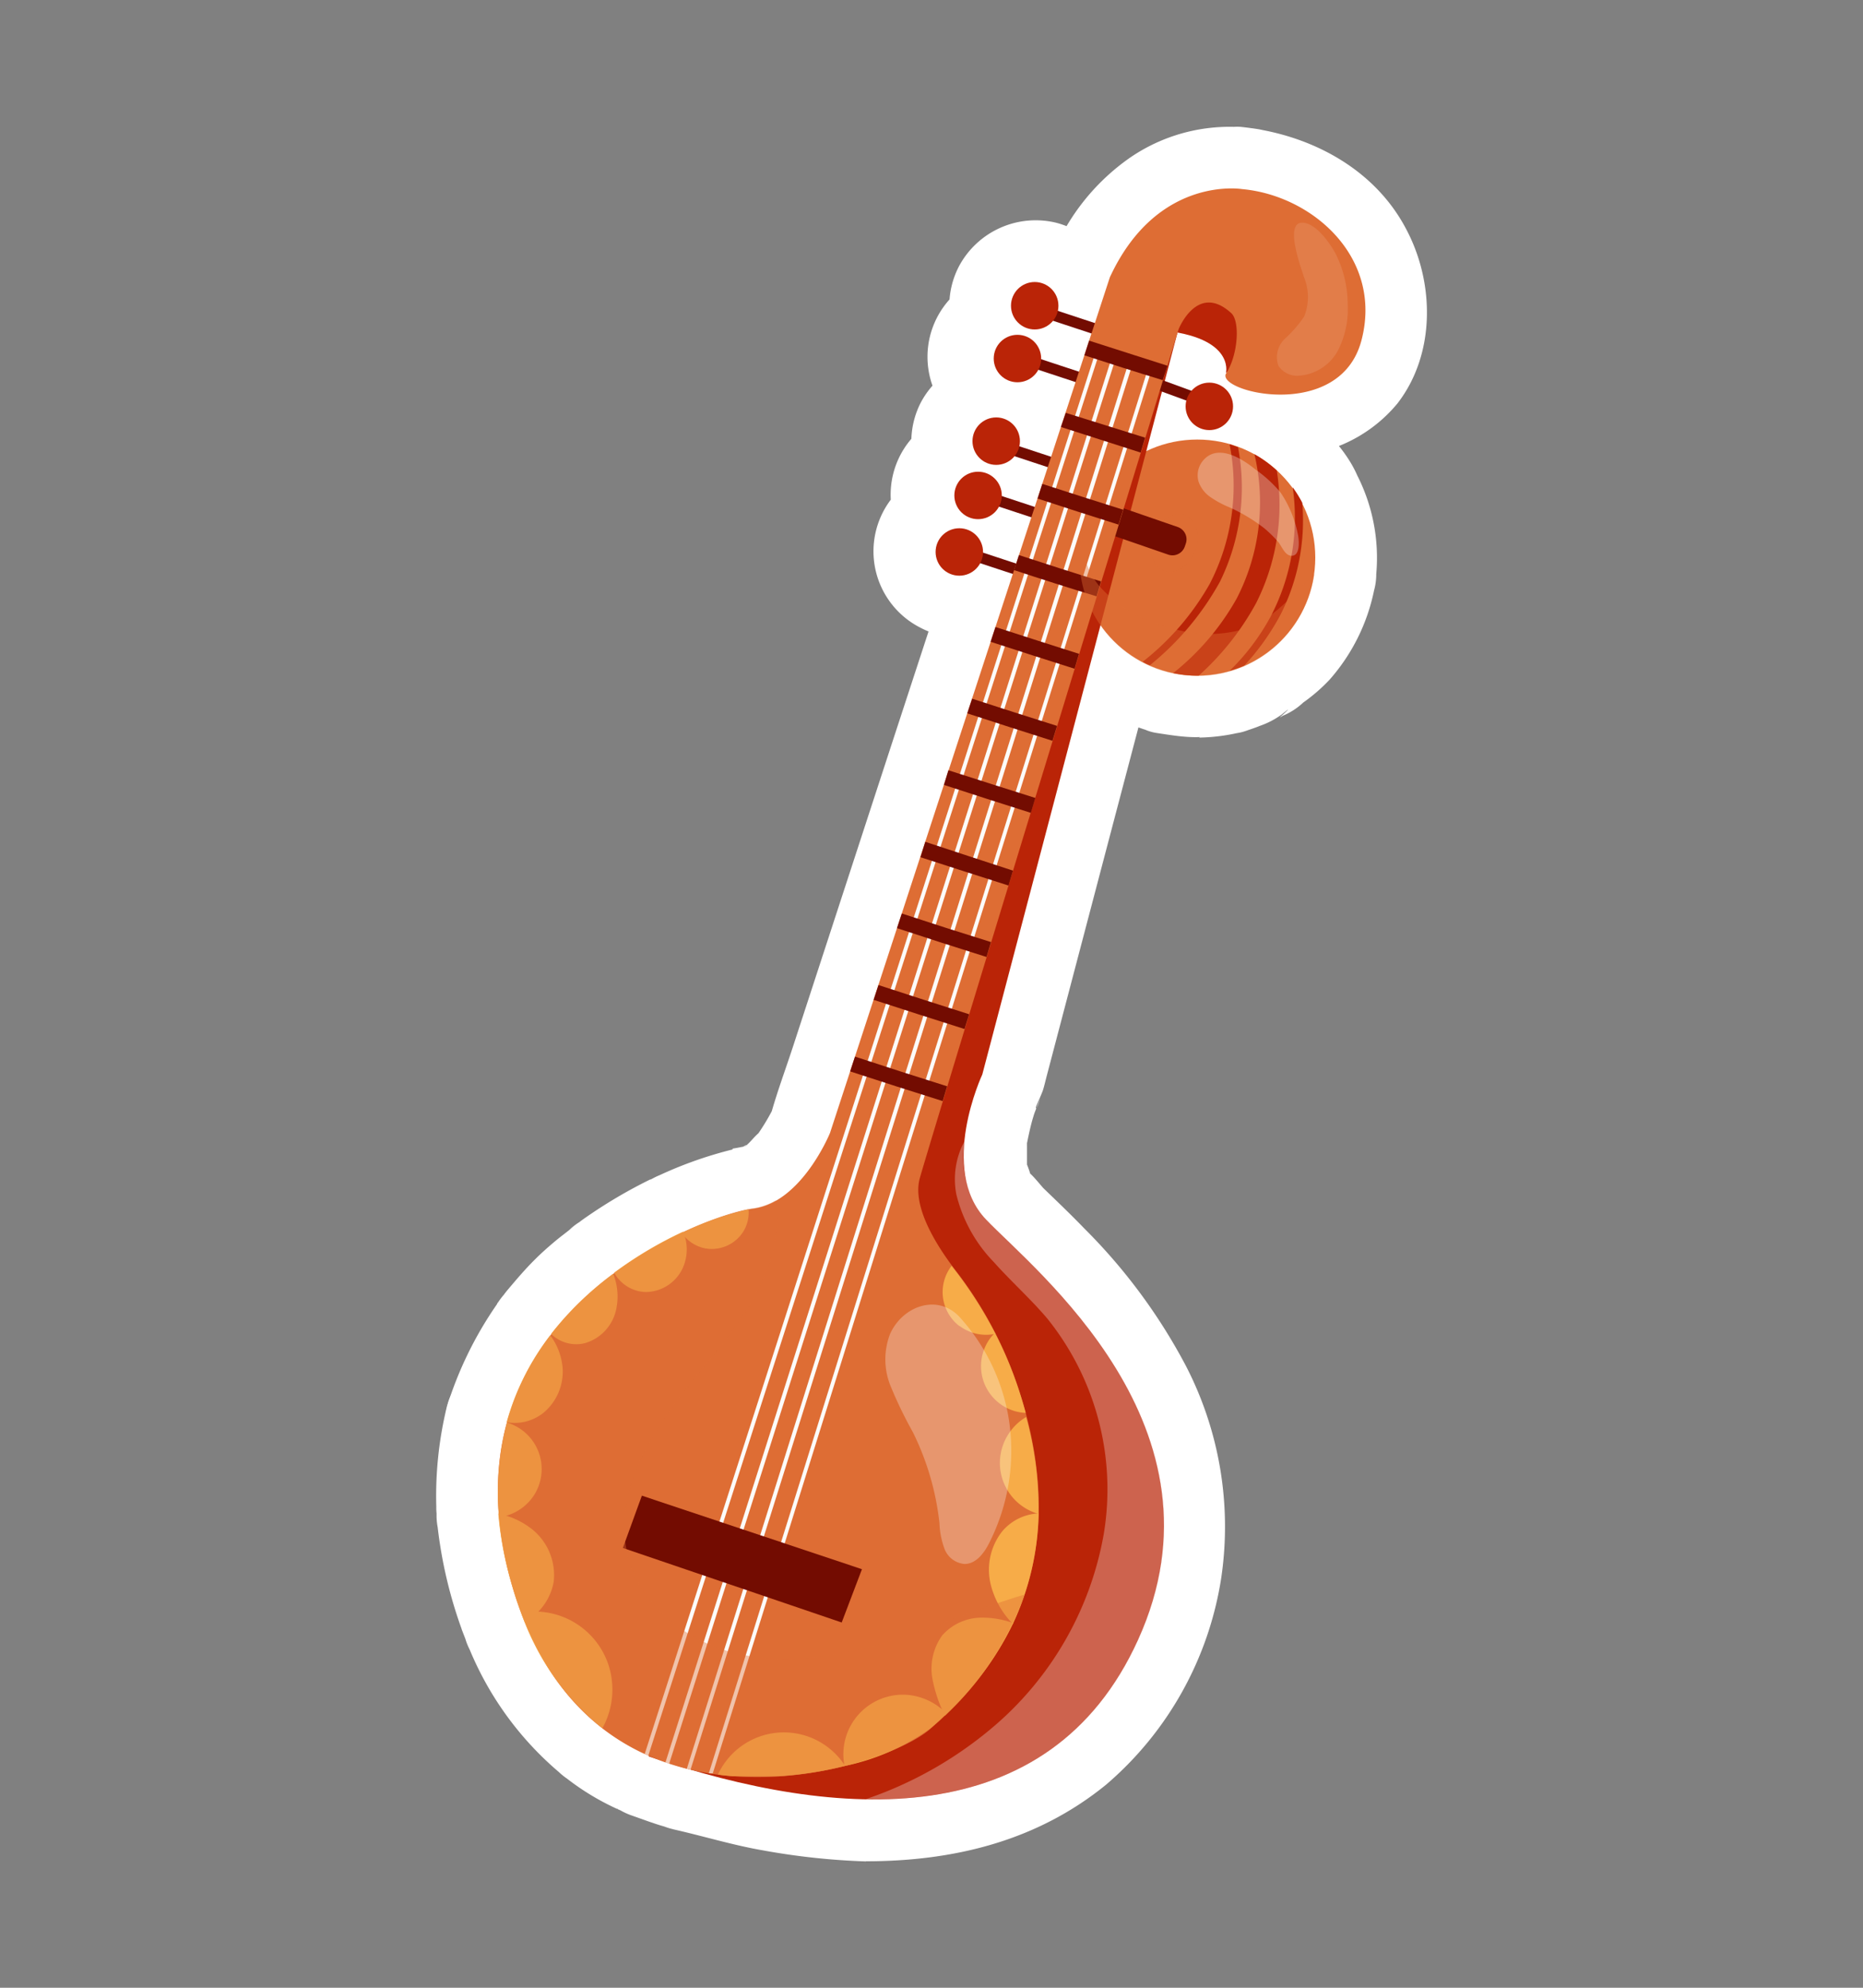 <svg xmlns="http://www.w3.org/2000/svg" viewBox="0 0 150 160"><rect x="0" y="0" width="150" height="160" fill="#808080" stroke="none"/><defs><style>.cls-1{isolation:isolate;}.cls-2{fill:#fff;}.cls-3,.cls-5{fill:#de6d34;}.cls-4{fill:#ba2407;}.cls-5{opacity:0.47;}.cls-5,.cls-9{mix-blend-mode:multiply;}.cls-6{fill:#730c01;}.cls-7{fill:#f7ac48;}.cls-8{fill:#fcfcfa;}.cls-9{opacity:0.4;}.cls-10{opacity:0.29;}.cls-10,.cls-11{mix-blend-mode:overlay;}.cls-11{opacity:0.11;}</style></defs><g class="cls-1"><g id="वीणा"><path class="cls-2" d="M100,15.22s-6.82-1.13-10.63,7.1L88.16,26l-3-1a1.84,1.84,0,0,0,0-.41,1.93,1.93,0,1,0-.44,1.21l3.11,1-.19.58h0l0,.14-.78,2.37-3.05-1v-.06a1.91,1.91,0,1,0-1.9,1.91,1.92,1.92,0,0,0,1.67-1l3,1-2,6-2.56-.84a1.93,1.93,0,0,0,.05-.42,1.93,1.93,0,1,0-.44,1.21l2.68.89-1,3.2-2.67-.88a.11.11,0,0,0,0,0,1.93,1.93,0,1,0-.24.9l2.63.86-1,3.07h0l-.22.66-2.68-.88s0,0,0-.06a1.95,1.95,0,1,0-.24.9l2.64.87L76.12,62.79l-.13.39h0L74.5,67.76h0L74.11,69h0l-1.5,4.58h0l-.2.62L70.63,79.6l-.29.88h0l-1.71,5.21-.18.55h0l-1.62,5s-1.61,4-4.46,5.51c-.21.11-.43.21-.65.3l-.22.08a5,5,0,0,1-.87.21l-.35.06h0l-.27.06-.22,0-.3.08-.26.07-.34.1-.3.09-.37.12-.33.11-.41.15-.34.13-.45.17-.36.15-.48.2-.38.17-.43.19h0l0,0-.05,0h0c-.35.17-.71.34-1.07.53l-.32.17-.41.21-.63.36-.23.14c-.39.23-.77.46-1.16.71l-.13.09-.21.14-.67.46-.42.3-.18.13h0l-.1.08h0l-.09.07a26.73,26.73,0,0,0-2.4,2l-.28.27q-.43.43-.87.9c-.1.1-.2.21-.29.32a2.73,2.73,0,0,0-.23.25c-.26.29-.5.6-.75.91l-.06.08h0a.18.18,0,0,0,0,.07l0,0h0l0,0c-.33.43-.65.89-1,1.36-.09.13-.17.27-.25.4-.24.39-.46.78-.68,1.19-.07.12-.14.25-.2.38-.27.53-.51,1.07-.73,1.63,0,.09-.07.19-.11.28l-.18.52c-.1.29-.2.59-.29.9v0l-.09.25h0c0,.11,0,.21-.07.32-.09.34-.17.7-.24,1l-.12.62c-.07.4-.12.81-.16,1.23,0,.17,0,.34-.06.51-.05.6-.08,1.21-.08,1.84,0,0,0,0,0,.06,0,.57,0,1.15.07,1.74h0a.77.77,0,0,1,0,.15v0s0,0,0,0h0c0,.47.09.94.16,1.42l.09.54c.06.42.14.83.23,1.26,0,.18.07.36.12.54.13.59.28,1.19.46,1.8h0c.18.62.38,1.21.59,1.78,0,.13.09.25.13.37h0c0,.09.07.16.1.25s.12.34.19.5h0c.11.27.22.56.34.82l.3.63c.16.31.31.62.47.92s.25.45.38.67l.45.75q.21.33.42.63l.48.67.45.57c.17.21.35.41.52.61s.3.35.46.51.44.43.66.64l.34.34c.13.12.28.22.41.34l.56.46h0l.19.16a16.87,16.87,0,0,0,2.46,1.55c.25.13.51.24.77.36h0l.29.13h0l0,0v0l.61.2c.25.1.49.2.74.28h0l.08,0,.15.05.07,0h0c.39.13.78.25,1.18.36l.24.06h0l.3.07h0a54.58,54.58,0,0,0,14.06,2.38h.17c.46,0,.92,0,1.37,0l.43,0c.4,0,.79,0,1.18-.06l.44,0c.42,0,.85-.08,1.26-.13l.28,0c.52-.07,1-.16,1.54-.26l.2,0,1.26-.3.43-.12c.34-.1.68-.2,1-.32a3.26,3.26,0,0,0,.44-.15c.36-.12.71-.26,1.06-.41l.33-.14c.46-.2.9-.41,1.34-.64l.16-.09c.38-.21.75-.42,1.11-.65l.39-.26c.29-.19.58-.39.86-.6l.4-.31c.28-.22.56-.46.84-.7l.32-.29c.38-.35.75-.71,1.1-1.1l.1-.1q.48-.53.93-1.11l.31-.41q.35-.45.66-.93l.33-.49c.21-.34.41-.68.61-1l.27-.48c.28-.51.55-1,.8-1.61,7.77-17.09-8.37-29.81-12.24-33.86a7,7,0,0,1-.6-.75c-.06-.09-.1-.18-.16-.27a4.68,4.68,0,0,1-.3-.54c0-.11-.1-.22-.14-.33a5.55,5.55,0,0,1-.2-.52c0-.12-.07-.24-.1-.36a5,5,0,0,1-.12-.53c0-.13,0-.25-.07-.37a5.32,5.32,0,0,1-.06-.56c0-.11,0-.23,0-.35a6.94,6.94,0,0,1,0-.79c0-.16,0-.32,0-.48a18.28,18.28,0,0,1,1.47-5.82l9.52-36.15.08.12.21.26q.15.21.33.42l.24.26c.12.12.24.25.37.37l.26.24a4.87,4.87,0,0,0,.42.35l.27.21c.16.12.33.23.5.34l.25.16a4.13,4.13,0,0,0,.42.22h0l.39.2.19.08h0a9.94,9.94,0,0,0,1.94.62h0l.2,0c.23,0,.45.08.68.1l.34,0c.21,0,.42,0,.64,0h.21a9.61,9.61,0,0,0,2.2-.28L99,54h0l.13-.05a7.77,7.77,0,0,0,.92-.33l.13,0v0A9.4,9.4,0,0,0,102.73,52a8.08,8.08,0,0,0,.66-.65,9.43,9.43,0,0,0,1.13-1.51,8.84,8.84,0,0,0,.46-.86,8.43,8.43,0,0,0,.46-1.2,1.71,1.71,0,0,0,.09-.3,8.76,8.76,0,0,0,.27-1.21h0a9.53,9.53,0,0,0-1-5.69v0l-.07-.11a9.28,9.28,0,0,0-.7-1.13h0a9.27,9.27,0,0,0-1.26-1.4h0a.1.1,0,0,0,0,0,8.69,8.69,0,0,0-.75-.61l-.25-.17a7.31,7.31,0,0,0-.66-.41l-.12-.08h0l-.51-.27c-.26-.12-.52-.23-.78-.32h0l-.31-.1L99,35.75h0a9.53,9.53,0,0,0-6.72.56l1.27-4.8,2,.72a1.4,1.4,0,0,0-.06.41,1.9,1.9,0,1,0,2-1.84,1.88,1.88,0,0,0-1.48.65l-2.17-.79,1-3.86c4.51.83,3.91,3.23,3.91,3.23-.86,1.35,9.15,4,10.89-2.65S105.68,15.73,100,15.22ZM40.83,114.47h0Z"/><path class="cls-2" d="M101.32,10.4A14.16,14.16,0,0,0,91,12.68,17.68,17.68,0,0,0,84.54,21c-.44,1.22-.8,2.46-1.21,3.69l6.15-3.49-3-1L90.16,25A6.85,6.85,0,0,0,85,17.92a7,7,0,0,0-7.78,3.5,6.89,6.89,0,0,0,11.11,7.93l-4.87,1.29,3.11,1-3.49-6.15c-.33,1-.67,2.06-1,3.09l6.15-3.49-3-1,3.67,4.82c.31-3.09-2.39-6.05-5.23-6.75A6.89,6.89,0,0,0,78.73,35c3.36,1.8,7.17.35,9.17-2.68l-5.64,2.3,3,1-3.49-6.15-2,6L86,32l-2.56-.84,3.67,4.82a6.87,6.87,0,0,0-5.19-7.11,7,7,0,0,0-7.77,3.51,6.89,6.89,0,0,0,11.1,7.93l-4.86,1.28,2.68.89-3.49-6.15-1.05,3.2L84.64,36,82,35.11l3.67,4.82c.32-3.08-2.38-6-5.22-6.75A6.89,6.89,0,0,0,75.56,46c3.36,1.8,7.17.35,9.17-2.68l-5.65,2.3,2.63.86-3.49-6.15C77.81,41.56,77.41,42.8,77,44l6.15-3.49-2.68-.88,3.67,4.82c.32-3.09-2.38-6.05-5.22-6.75a6.89,6.89,0,0,0-4.86,12.8c3.36,1.8,7.17.35,9.17-2.68l-5.65,2.3,2.64.87-3.49-6.16q-3.26,9.93-6.5,19.86L63.84,84.27c-.59,1.8-1.26,3.6-1.77,5.42-.23.82.81-1.71.25-.6a17.63,17.63,0,0,1-1,1.75l-.32.48c-.46.72.58-.55.13-.16s-.67.72-1,1-.32.06,0,0c.34-.25.33-.26,0,0l-.29.16c-.9.59.36-.18.33-.12s-1.06.24-1.22.26l6.33,4.83h0A5.07,5.07,0,0,0,59,92.52a32.54,32.54,0,0,0-6.45,2.34l7.35,3h0a5.1,5.1,0,0,0-7.35-3l-.12.06A4.7,4.7,0,0,0,50,98.58a5.14,5.14,0,0,0,1.37,4.2h0l1-7.85a39.75,39.75,0,0,0-5.44,3.23c-2,1.41-3.51,4.54-1.79,6.84h0L47,98.17l-.1.07,7.34,3h0a5.08,5.08,0,0,0-3.49-3.49A5.26,5.26,0,0,0,45.83,99l.58-.44-1,.78c-.3.23-.59.46-.87.7-.51.43-1,.87-1.46,1.33-.79.78-1.5,1.62-2.21,2.46-2.24,2.68-1.71,5.81,1,7.86h0l-1-7.86c-.28.36-.58.74-.85,1.11h8.64a5,5,0,0,0-4.32-2.48A5.19,5.19,0,0,0,40,105a30.06,30.06,0,0,0-4,8.18,5,5,0,0,0,4.82,6.33h0L36,113.14a30.38,30.38,0,0,0-.85,8.7L41.48,117h0c-2.86-.64-6.68,1.41-6.33,4.82l0,.25a5.07,5.07,0,0,0,6.33,4.82h0l-6.33-4.82a36.3,36.3,0,0,0,2,9L42,124.81h0a5.29,5.29,0,0,0-3.93,2,4.69,4.69,0,0,0-.89,4.36l.29.75a5.14,5.14,0,0,0,2.89,3.24,4.8,4.8,0,0,0,4.45-.26h0l-7.34-3A26,26,0,0,0,45,142.64a5.15,5.15,0,0,0,4.2,1.38,4.77,4.77,0,0,0,3.65-2.39h0l-7.86,1a20.29,20.29,0,0,0,4.43,2.85l-2.3-5.65h0c-.61,1.91.37,4.78,2.3,5.65l.28.13c3,1.35,6.27.33,7.35-3h0l-7.34,3,0,0L47.42,140v0c-1,2.62,1.11,5.36,3.49,6.15l1.35.48-3.49-6.15h0c-.86,2.68,1,5.3,3.49,6.15l.3.1c2.64.9,5.35-1.05,6.15-3.49h0l-6.15,3.49a14.4,14.4,0,0,0,1.42.42L50.48,141h0A5,5,0,0,0,54,147.19l.31.08a5.12,5.12,0,0,0,6.15-3.5h0l-6.15,3.5c2.38.54,4.69,1.25,7.11,1.67a56.32,56.32,0,0,0,8.3.89L68.36,140h0a5.07,5.07,0,0,0-3.58,5.49,5,5,0,0,0,4.91,4.33c7.09,0,13.78-1.62,19.36-6.16A27.37,27.37,0,0,0,98.33,127a28.17,28.17,0,0,0-2.87-17.1,45.67,45.67,0,0,0-8.14-11c-1.07-1.11-2.18-2.17-3.29-3.24-.2-.2-1.08-1.33-1.32-1.34.15,0,.61,1,.24.24-.5-1-.08.08,0,.06s-.23-.81-.26-.88c-.09-.5-.08-.36,0,.41,0-.21,0-.42,0-.63,0-.42,0-.84,0-1.27,0-1.39-.16.54,0-.24s.3-1.45.52-2.16c.15-.53.46-1.08.56-1.61-.19,1-.5,1.18-.31.73.12-.29.41-.91.51-1.21s.22-.83.33-1.24l4.84-18.4,4.35-16.51-9.14,1.2a15.45,15.45,0,0,0,5.14,4.74l-1-7.85h0c-2.37,2-1.71,6.48,1,7.86.18.1.38.19.57.28a5.3,5.3,0,0,0,6.06-.78h0L91.2,58.37a12.16,12.16,0,0,0,1.94.62l-2.21-8.36h0C88.27,53,89.47,58.44,93.13,59c2.43.37,5,.85,6.93-1.1l-3.53,1.47a15.21,15.21,0,0,0,3.79-.54l-4.87-8.36h0a5.1,5.1,0,0,0-.78,6.06c1.14,1.77,3.52,3.06,5.65,2.3.37-.13.75-.25,1.11-.4a6.77,6.77,0,0,0,1.77-.92c.6-.49.67-.52.2-.09s-.41.37-.11.19a5.36,5.36,0,0,0,1.64-1.06,13.93,13.93,0,0,0,2.13-1.85,15.55,15.55,0,0,0,3.57-7.16,5,5,0,0,0-8.35-4.87h0l8.53,3.54A14.66,14.66,0,0,0,109.14,38l.69,2.52c-.1-2.39-1.82-4.61-3.49-6.2l1.46,3.54c-.28-2.85-2.06-4.22-4.31-5.63a5,5,0,0,0-5.55.39,5.12,5.12,0,0,0-1.79,5.26h0l7.34-5.65A20.27,20.27,0,0,0,101,31.16l3.5,3.49h0c-.24-1.71-2-3-3.5-3.49l-.68-.22a5,5,0,0,0-4.86,1.29,5.24,5.24,0,0,0-1.29,4.86h0l6.16-6.15A15.44,15.44,0,0,0,89.77,32l7.35,5.65,1.26-4.8-6.15,3.49,2,.72-3.49-6.15a7.81,7.81,0,0,0,.67,5.23,6.89,6.89,0,1,0,1-8.22l4.86-1.28-2.16-.79L98.6,32l1-3.86-6.15,3.49c.15,0,1.49.25,1.5.39s-1-.54-.35-.14a2.62,2.62,0,0,0,.43.27c-.69-.23-.87-.73-.51-.36s-.47-.63-.45-.6c.33.57-.34-.89-.31-.79a1.36,1.36,0,0,1,.1.36s-.13-1.63-.15-.92a7.31,7.31,0,0,1,.4-1.7c.59-1.43-.15.21-.28.66a5,5,0,0,0-.19,1.39,6.1,6.1,0,0,0,.7,2.67c1.47,2.87,5.37,3.69,8.28,3.83a11.71,11.71,0,0,0,9.9-4.22c3.09-4,3-9.78.65-14.12-2.61-4.9-7.85-7.57-13.2-8.13-2.61-.27-5.11,2.5-5,5,.13,2.94,2.2,4.71,5,5,.89.09-1-.25.11.05.37.1.74.18,1.11.3a4.28,4.28,0,0,0,.46.17c.57.11-.49-.13-.43-.19a5.52,5.52,0,0,1,1.17.61c.19.11.37.24.55.35s.56.19,0,0-.2-.18,0,0l.48.44c.23.23.44.47.67.71.54.56-.26-.21-.18-.24s.32.5.35.54c.12.2.74,1.2.33.56s.11.38.18.65a2.4,2.4,0,0,0,.11.48c.19.45-.1-.39-.06-.49a5.91,5.91,0,0,0,0,1.39c0,.78-.15-.19,0-.24a3.91,3.91,0,0,0-.12.56,3.74,3.74,0,0,0-.12.45c-.1.56-.38,0,.22-.45a2.25,2.25,0,0,0-.35.65c-.29.63.24-.4.36-.44-.11,0-.22.25-.31.33-.78.63.37-.2.22-.15a2.91,2.91,0,0,0-.67.38c.23-.27,1.21-.41.38-.17l-.86.22c-.13,0-.3,0-.43.08s1.23-.08.78-.11c-.24,0-.51,0-.76,0s-.42,0-.64,0l-.41,0c-.66,0,.7.1.73.11-.41-.12-.85-.15-1.26-.27a4.11,4.11,0,0,0-.46-.15c-.52-.1,1.27.65.56.22s.75.63.62.5l-.09-.09a4.36,4.36,0,0,1,1.33,3.23c0,.06-1.2,3.7-.38,1.76.9-2.14.19-.37.25-.6a8.75,8.75,0,0,0,.2-1.44c.26-4.33-3.81-7.18-7.6-7.94A5.09,5.09,0,0,0,90,25.48l-1,3.86a5.13,5.13,0,0,0,3.49,6.15l2.17.79A5,5,0,0,0,99.48,35a3.3,3.3,0,0,1-3.62.42A3.07,3.07,0,0,1,94.47,32a2.92,2.92,0,0,1,2.84-2.37,3.17,3.17,0,0,1,3,3.95c.42-2.85-.69-5.13-3.49-6.15l-2-.72c-2.52-.92-5.51,1-6.15,3.49L87.47,35a5.06,5.06,0,0,0,1.79,5.26,5.18,5.18,0,0,0,5.56.39c-1,.45.15,0,.4-.09a7.68,7.68,0,0,1,.83-.19c-.56.07-.65.08-.27,0s.87,0,1.29,0,.29,0-.25,0c.29,0,.57.12.86.2a5,5,0,0,0,4.86-1.28,5.27,5.27,0,0,0,1.29-4.87h0l-6.15,6.15.67.23-3.49-3.5h0c.25,1.78,2,2.91,3.5,3.49-1-.37-.11,0,.09.09A5,5,0,0,0,104,40.5a5.13,5.13,0,0,0,1.79-5.26h0l-7.35,5.65c.3.18.6.39.91.57.52.3-1-.77-.08-.05L97.8,37.87a6.18,6.18,0,0,0,2,4.07c.72.68-.4-.86.19.22.16.29.34.59.52.87l-.68-2.52a8.65,8.65,0,0,0,.86,2.92c-.41-1.1.06.34.11.57s.1.41.13.61c-.08-.64-.09-.66,0-.08s0,1.12-.09,1.69c-.23,1.93,1.45,3.88,3.07,4.57a5,5,0,0,0,5.47-1h0L101,44.89c-.14.65-.33,1.28-.49,1.92.21-.84,0-.1-.12.18-.07.12-.46.9-.58.92l.31-.42a8.37,8.37,0,0,1-.57.62l-.34.32c.45-.32.45-.31,0,0a10.38,10.38,0,0,0-2.54,1.62l2.2-1.28-1.18.42,4.86,8.35h0a5,5,0,0,0-4.86-8.35c-.23.07-.46.11-.69.17.68-.18.26,0-.22,0A5.7,5.7,0,0,0,93,50.84l3.54-1.46-.84,0s1.26.19.11,0L98,57.71h0c2.81-2.45,1.32-7.55-2.2-8.36a11.88,11.88,0,0,1-1.94-.63C92.2,48,90.23,48.94,89,50h0l6.06-.78a4.41,4.41,0,0,1-.58-.28l1,7.86h0c2.43-2.07,1.65-6.4-1-7.85,0,0-.89-.58-.92-.56l.28.23c-.12-.09-.23-.19-.34-.29s-.41-.42-.61-.63c-.76-.74.27.42,0,.09a5.1,5.1,0,0,0-5-2.39A5,5,0,0,0,83.79,49L75.07,82.11l-.65,2.43a2.39,2.39,0,0,0-.13.51c0,.15-.57,1.39.23-.51.49-1.16.25-.65.18-.43-.21.58-.49,1.13-.71,1.7a18.69,18.69,0,0,0-1,10.35,12.58,12.58,0,0,0,3.79,6.38c2.47,2.41,4.75,4.9,7,7.48-1.11-1.25.13.19.38.54s.54.77.8,1.17a32.91,32.91,0,0,1,1.75,3c.26.52.45,1.12.75,1.61-.63-1-.25-.65-.1-.23.08.23.17.46.26.7a23.4,23.4,0,0,1,.94,3.52c.1.52-.08,1.12,0-.1a10.78,10.78,0,0,0,.12,1.25c0,.64,0,1.28,0,1.93,0,.33,0,.65,0,1l-.06.66c.11-.77.12-.87,0-.32s-.26,1.38-.44,2a21.59,21.59,0,0,1-.72,2.28c-.1.27-.38,1.12,0,.06a12.06,12.06,0,0,1-.76,1.58c-.34.64-.7,1.28-1.09,1.89q-.27.42-.54.81c-.19.27-.83,1.48-.28.4a7.78,7.78,0,0,1-1.54,1.66c-.29.27-.58.54-.89.79s-.37.31-.56.46c.71-.53.82-.62.33-.26-.68.45-1.35.91-2.07,1.3-.27.15-.55.28-.83.43-.5.23-.44.21.19-.06l-.7.28a22.62,22.62,0,0,1-2.25.72,7.7,7.7,0,0,1-2.61.54c.11,0,1.34-.14.24,0-.55,0-1.11.11-1.67.14-.93.06-1.84.06-2.77.06L71,149.64h0a5,5,0,0,0-1.33-9.82q-1.86,0-3.69-.24c-.09,0-1.59-.23-.54-.06l-1.89-.31c-2.24-.42-4.41-1.08-6.63-1.6a5.11,5.11,0,0,0-6.15,3.5h0l6.15-3.49-.3-.07,3.49,6.15h0a5,5,0,0,0-3.49-6.15c-.48-.11-1-.26-1.42-.41-2.66-.86-5.35,1-6.16,3.49h0l6.15-3.5-.29-.1,3.49,6.15h0c.87-2.73-1-5.24-3.49-6.15q-.67-.25-1.35-.48l3.49,6.15v0A5,5,0,0,0,54.77,137l-.05,0c-3-1.41-6.28-.28-7.34,3h0l7.34-3-.28-.13,2.29,5.65h0c.61-1.92-.38-4.77-2.3-5.65a17.38,17.38,0,0,1-1.66-.86l-.71-.44c-.25-.17-1-.81,0,0a5.14,5.14,0,0,0-4.2-1.38,4.77,4.77,0,0,0-3.65,2.39h0l7.85-1a20.48,20.48,0,0,1-1.64-1.45c-.27-.27-.53-.54-.78-.83l-.53-.61c.38.49.45.58.22.27-.5-.73-1-1.45-1.43-2.22-.17-.31-.34-.62-.5-.94s-.68-1.54-.29-.57A5.2,5.2,0,0,0,44.19,126a4.77,4.77,0,0,0-4.45.25h0l7.35,3-.29-.75L42,134.81h0a5.26,5.26,0,0,0,3.93-2,4.74,4.74,0,0,0,.89-4.36A32.55,32.55,0,0,1,45.7,125c-.13-.53-.24-1.07-.34-1.61a2.85,2.85,0,0,1-.16-.9l.08.58c0-.31-.07-.63-.1-.94-.32-3.31-2.93-5.59-6.33-4.82h0l6.33,4.82,0-.25-6.33,4.82h0c3,.66,6.55-1.41,6.32-4.82a23.73,23.73,0,0,1,0-3.77c0-.19,0-.39.07-.59.08-.69-.19.82,0,0,.14-.56.25-1.12.37-1.68a5.06,5.06,0,0,0-4.82-6.33h0l4.82,6.33.32-1c.08-.25.17-.49.26-.74.32-1-.49.91.13-.32a30.74,30.74,0,0,1,2.3-3.76H40a5,5,0,0,0,4.32,2.48A5.22,5.22,0,0,0,48.65,110l-.71.93c2.2-2.71,1.74-5.79-1-7.86h0l1,7.86a32.29,32.29,0,0,1,2.21-2.46c.41-.42.84-.81,1.29-1.19.08-.08,1-.85.53-.46s.94-.72.95-.73l-8.36-2.21h0c.85,2.8,4.64,5,7.34,3l.1-.07c2-1.46,3.55-4.5,1.8-6.84h0L52,106.8a38.16,38.16,0,0,1,5.43-3.24,4.73,4.73,0,0,0,2.39-3.65,5.17,5.17,0,0,0-1.37-4.2h0l-1,7.85.13-.06-7.35-3h0c1.1,3.31,4.32,4.35,7.35,3l.8-.36-.35.15c.51-.19,1-.39,1.53-.56a18.77,18.77,0,0,1,2.08-.56l-6.33-4.83h0a4.9,4.9,0,0,0,2,3.92,5.18,5.18,0,0,0,4.36.9c4.21-.7,7.48-4.19,9.28-7.89A45.62,45.62,0,0,0,73,88.34q1.49-4.56,3-9.11,3.1-9.49,6.22-19l4.15-12.71c.87-2.66-1-5.33-3.49-6.15l-2.64-.87a5.08,5.08,0,0,0-5.64,2.3,3.23,3.23,0,0,1,4.21-1.05c1.29.76,2,2.91,1.11,4.23s-2.78,2.15-4.24,1.12a3.4,3.4,0,0,1-1.54-2.62c-.22,2.23,1.73,4.18,3.67,4.82l2.68.88c2.66.88,5.35-1,6.15-3.49.41-1.24.82-2.49,1.22-3.73.87-2.66-1-5.33-3.49-6.15L81.74,36a5.08,5.08,0,0,0-5.64,2.29,3.1,3.1,0,0,1,5.32,3.19c-.91,1.27-2.78,2.14-4.24,1.11a3.38,3.38,0,0,1-1.54-2.62c-.22,2.24,1.73,4.18,3.68,4.82l2.66.88c2.66.88,5.35-1,6.15-3.49l1.05-3.2c.87-2.66-1-5.34-3.49-6.16L83,31.9a5,5,0,0,0-4.86,1.28,3.38,3.38,0,0,1,3.63-.34,3.2,3.2,0,0,1,1.11,4.24c-.9,1.27-2.77,2.14-4.23,1.11l-1.11-1.11c-.26-1.71-.41-2.1-.47-1.15-.26,2.22,1.75,4.18,3.67,4.82l2.57.84c2.65.88,5.34-1,6.15-3.49l2-6c.87-2.66-1-5.34-3.49-6.15l-3-1a5.11,5.11,0,0,0-5.65,2.3,3.1,3.1,0,0,1,5.32,3.19c-.9,1.27-2.77,2.14-4.23,1.11a3.34,3.34,0,0,1-1.54-2.62c-.23,2.24,1.72,4.18,3.67,4.82l3.05,1c2.66.87,5.35-1,6.16-3.49.33-1,.67-2.06,1-3.09.87-2.66-1-5.33-3.49-6.15L86.1,21a5,5,0,0,0-4.87,1.28,3.38,3.38,0,0,1,3.64-.34c1.29.76,2,2.91,1.11,4.23s-2.78,2.15-4.24,1.11l-1.11-1.11c-.25-1.71-.41-2.09-.47-1.15-.25,2.23,1.75,4.19,3.67,4.83l3,1c2.65.88,5.34-1,6.15-3.49.38-1.17.82-2.34,1.15-3.53a1.21,1.21,0,0,0,.05-.14c-.37.85-.45,1.06-.23.62l.28-.53c.17-.32.63-1.41,1-1.55-.3.12-.63.73-.06.1.18-.19.35-.39.53-.57s.44-.4.65-.61c.62-.58-.74.46-.25.19s.71-.48,1.09-.68a3.26,3.26,0,0,0,.53-.26c-.75.62-1,.37-.47.2.36-.12.71-.24,1.08-.33.62-.15,1.41,0-.28,0,.44,0,.88-.08,1.33-.07l.43,0c.62,0-1.37-.19-1.13-.16,2.57.41,5.51-.66,6.15-3.49C105.36,14.15,104.08,10.84,101.32,10.4Z"/><path class="cls-2" d="M40.83,119.47h0L36,113.15h0l6.16-3.49h0l1.2.51c-.2-.09-.4-.18-.6-.25l-.6-.26a3.78,3.78,0,0,0-2-.09,4.53,4.53,0,0,0-3.26,1.88,3.77,3.77,0,0,0-.89,1.7l-.18,1.33a5,5,0,0,0,.68,2.53l.78,1a5.05,5.05,0,0,0,2.21,1.29h0l-1.19-.51a5.42,5.42,0,0,0,.6.26l.6.25a3.75,3.75,0,0,0,2,.09,3.66,3.66,0,0,0,1.86-.6l1-.78a5,5,0,0,0,1.29-2.2h0a5,5,0,0,0,0-2.65,5.57,5.57,0,0,0-2.3-3,5,5,0,0,0-2.52-.69h0a3.88,3.88,0,0,0-1.93.43,3.8,3.8,0,0,0-1.61,1,3.69,3.69,0,0,0-1,1.61,3.74,3.74,0,0,0-.43,1.92L36,115.8A4.89,4.89,0,0,0,37.29,118l1,.78A5,5,0,0,0,40.83,119.47Z"/><circle class="cls-3" cx="96.4" cy="44.88" r="9.5"/><path class="cls-4" d="M94.88,26.49l-15.79,60s-3.57,7.61.3,11.67S99.4,114.9,91.63,132c-7.14,15.72-24.18,14.55-39.4,9.38"/><ellipse class="cls-5" cx="94.55" cy="43.71" rx="2.4" ry="1.8" transform="translate(19.53 115.98) rotate(-68.74)"/><rect class="cls-6" x="82.58" y="29.4" width="5.26" height="0.88" transform="translate(13.63 -25.19) rotate(18.25)"/><rect class="cls-6" x="84.18" y="25.59" width="5.26" height="0.88" transform="translate(12.52 -25.88) rotate(18.25)"/><rect class="cls-6" x="79.41" y="40.41" width="5.26" height="0.88" transform="translate(16.92 -23.64) rotate(18.25)"/><rect class="cls-6" x="77.91" y="44.97" width="5.26" height="0.88" transform="translate(18.28 -22.94) rotate(18.25)"/><rect class="cls-6" x="81.09" y="36.5" width="5.26" height="0.88" transform="translate(15.78 -24.37) rotate(18.25)"/><rect class="cls-6" x="91.28" y="30.74" width="5.26" height="0.88" transform="translate(171.37 92.75) rotate(-159.89)"/><path class="cls-6" d="M84.91,40.93h9.77A1.05,1.05,0,0,1,95.73,42v.23a1.05,1.05,0,0,1-1.05,1.05H84.91a0,0,0,0,1,0,0V40.93A0,0,0,0,1,84.91,40.93Z" transform="translate(18.69 -27.17) rotate(19.05)"/><path class="cls-4" d="M102.31,49.62A18.1,18.1,0,0,1,99,54a11.79,11.79,0,0,0,1.18-.42,19.58,19.58,0,0,0,2.93-4.12,16.74,16.74,0,0,0,1.74-9,9.87,9.87,0,0,0-.77-1.24A17.12,17.12,0,0,1,102.31,49.62Z"/><path class="cls-4" d="M99.57,48.18a20.39,20.39,0,0,1-5.11,6,9.53,9.53,0,0,0,2.06.2,21.85,21.85,0,0,0,4.63-5.86,17.55,17.55,0,0,0,1.65-10.65A9.65,9.65,0,0,0,101,36.56,16.86,16.86,0,0,1,99.57,48.18Z"/><path class="cls-4" d="M99.68,36,99,35.75A17.19,17.19,0,0,1,97.4,47,21.24,21.24,0,0,1,92,53.27l.39.2.19.08a22.85,22.85,0,0,0,5.64-6.72A17.18,17.18,0,0,0,99.68,36Z"/><path class="cls-4" d="M98.71,30s.78-3.09-6-3.47,5.22-7.08,5.22-7.08L103.26,24l.47,2.06-.47,2.07"/><path class="cls-3" d="M89.36,22.32,66.83,91.19s-2.27,5.6-6.2,6.1-25.75,8.52-19.39,30.37c6.45,22.12,29.9,14.89,33.67,11.49,3.3-3,12.35-11.17,7.14-27.22A31.78,31.78,0,0,0,77,102.34c-1.62-2.09-3.58-5.23-2.94-7.51,1.33-4.68,20.84-68.34,20.84-68.34s1.51-3.79,4.24-1.28c.71.65.55,3.35-.41,4.83s9.15,4,10.89-2.65S105.68,15.73,100,15.22C100,15.22,93.17,14.09,89.36,22.32Z"/><path class="cls-7" d="M77.26,106.73a3.56,3.56,0,0,0,2.89.63,32.87,32.87,0,0,0-3.17-5l-.36-.47a3.45,3.45,0,0,0,.64,4.86Z"/><path class="cls-7" d="M82.05,111.93a30.92,30.92,0,0,0-1.94-4.64,3.48,3.48,0,0,0-.73,1,3.77,3.77,0,0,0,3.21,5.44C82.43,113.15,82.25,112.54,82.05,111.93Z"/><path class="cls-7" d="M81.18,115.46a4.26,4.26,0,0,0,2.44,6.4,27.81,27.81,0,0,0-1-7.8A4.25,4.25,0,0,0,81.18,115.46Z"/><path class="cls-7" d="M80.68,123.28a5,5,0,0,0-.94,4.14,6.87,6.87,0,0,0,1.81,3.29,21.92,21.92,0,0,0,2.08-8.89A4.06,4.06,0,0,0,80.68,123.28Z"/><path class="cls-7" d="M81.58,130.65a7.27,7.27,0,0,0-2.52-.44,4.25,4.25,0,0,0-3.19,1.42,4.58,4.58,0,0,0-.79,3.53,11.43,11.43,0,0,0,1,2.94A25.28,25.28,0,0,0,81.58,130.65Z"/><path class="cls-7" d="M76.22,137.94a5,5,0,0,0-3-1.5A4.79,4.79,0,0,0,68,142.15a18.13,18.13,0,0,0,6.88-3C75.28,138.82,75.73,138.42,76.22,137.94Z"/><path class="cls-7" d="M57.81,142.84c.4.06.8.1,1.19.13h3.71a29.6,29.6,0,0,0,5.33-.83,5.85,5.85,0,0,0-10.23.69Z"/><path class="cls-7" d="M52,104a3.32,3.32,0,0,0,3-2,3.64,3.64,0,0,0,0-2.86,31.91,31.91,0,0,0-5.55,3.3A3,3,0,0,0,52,104Z"/><path class="cls-7" d="M56.81,100.49a3,3,0,0,0,3-1.3,2.93,2.93,0,0,0,.46-1.85,25,25,0,0,0-5.38,1.9A3,3,0,0,0,56.81,100.49Z"/><path class="cls-7" d="M47.11,108.11a3.6,3.6,0,0,0,2.47-2.58,4.92,4.92,0,0,0-.21-3,25.78,25.78,0,0,0-5,4.84A2.89,2.89,0,0,0,47.11,108.11Z"/><path class="cls-7" d="M43.77,113.71a4.32,4.32,0,0,0,1.53-3.6,5.12,5.12,0,0,0-1-2.63,20.43,20.43,0,0,0-3.51,7A3.74,3.74,0,0,0,43.77,113.71Z"/><path class="cls-7" d="M42.89,120.51a3.9,3.9,0,0,0-2.07-6,21.75,21.75,0,0,0-.64,7.62A4,4,0,0,0,42.89,120.51Z"/><path class="cls-7" d="M41.24,127.66a29.78,29.78,0,0,0,1,2.9,4.61,4.61,0,0,0,2.34-3.23,4.73,4.73,0,0,0-2-4.43,6.41,6.41,0,0,0-2.46-1.06A28.68,28.68,0,0,0,41.24,127.66Z"/><path class="cls-7" d="M48.5,139.11a6.41,6.41,0,0,0,.46-5.19,6.27,6.27,0,0,0-7-4.11A20.48,20.48,0,0,0,48.5,139.11Z"/><path class="cls-8" d="M92.5,29.45,57.07,142.74l.32,0,35.4-113.2Z"/><path class="cls-8" d="M91.17,28.83,91,28.77,55.3,142.37l.3.07L91.31,28.9Z"/><path class="cls-8" d="M89.68,28.25,53.58,141.86l.3.1L90,28.31l-.09,0Z"/><path class="cls-8" d="M88.32,28,51.91,141.18l.29.13L88.62,28.07Z"/><path class="cls-6" d="M68.45,86.24q3.72,1.22,7.45,2.39c.12-.38.24-.78.36-1.19q-3.72-1.17-7.42-2.39Z"/><path class="cls-6" d="M70.34,80.48c2.44.79,4.88,1.58,7.32,2.35.12-.39.24-.79.37-1.19-2.44-.77-4.88-1.56-7.3-2.35Z"/><path class="cls-6" d="M72.22,74.71q3.6,1.19,7.21,2.32l.36-1.2q-3.6-1.12-7.18-2.3Z"/><path class="cls-6" d="M74.11,69q3.54,1.15,7.09,2.28l.36-1.2Q78,68.92,74.5,67.76Z"/><path class="cls-6" d="M76,63.18c2.33.76,4.65,1.51,7,2.25l.36-1.2c-2.32-.73-4.63-1.47-7-2.23Z"/><path class="cls-6" d="M77.88,57.42c2.28.75,4.57,1.48,6.86,2.21.12-.4.25-.8.37-1.2q-3.44-1.08-6.84-2.19Z"/><path class="cls-6" d="M79.76,51.66c2.25.73,4.5,1.46,6.76,2.17l.36-1.2q-3.37-1.07-6.73-2.16Z"/><path class="cls-6" d="M81.65,45.89Q85,47,88.29,48l.36-1.2c-2.2-.69-4.41-1.4-6.61-2.12Z"/><path class="cls-6" d="M83.54,40.13q3.25,1.07,6.52,2.1l.37-1.2c-2.17-.68-4.34-1.38-6.51-2.08Z"/><path class="cls-6" d="M85.42,34.37l6.42,2.06.36-1.2q-3.2-1-6.39-2Z"/><path class="cls-6" d="M87.69,27.42l-.38,1.18c2.1.69,4.2,1.36,6.31,2L94,29.44Z"/><polygon class="cls-6" points="69.4 126.31 51.68 120.39 50.15 124.6 67.77 130.6 69.4 126.31"/><circle class="cls-4" cx="83.31" cy="24.61" r="1.91"/><circle class="cls-4" cx="81.92" cy="28.86" r="1.91"/><circle class="cls-4" cx="80.21" cy="35.51" r="1.91"/><circle class="cls-4" cx="78.75" cy="39.88" r="1.91"/><circle class="cls-4" cx="77.24" cy="44.43" r="1.91"/><circle class="cls-4" cx="97.37" cy="32.71" r="1.91"/><g class="cls-9"><path class="cls-3" d="M105,48.94a9.36,9.36,0,0,0,.82-2.72c-1.68,1.61-3.17,3.46-5.31,4.31a10.11,10.11,0,0,1-6.43-.05,10.78,10.78,0,0,1-5.62-3.37,6.17,6.17,0,0,1-1.31-4.3A9.49,9.49,0,0,0,105,48.94Z"/></g><g class="cls-10"><path class="cls-8" d="M101.07,37.78c-1.1-.9-3.1-2.14-4.26-.64a1.84,1.84,0,0,0-.31,1.62,2.49,2.49,0,0,0,1,1.28,7.78,7.78,0,0,0,1.45.78,13.76,13.76,0,0,1,2.83,1.69,10.09,10.09,0,0,1,1.1,1.07c.28.31.53,1.05,1,1.14.85.17.72-1.28.61-1.75a9.15,9.15,0,0,0-1.38-3.32A10.5,10.5,0,0,0,101.07,37.78Z"/></g><g class="cls-11"><path class="cls-8" d="M105,22.33a4.21,4.21,0,0,1,0,3.16,10.05,10.05,0,0,1-1.55,1.78,2.05,2.05,0,0,0-.52,2.17,1.81,1.81,0,0,0,1.68.8,3.87,3.87,0,0,0,3.1-2,7.27,7.27,0,0,0,.8-3.73,9.11,9.11,0,0,0-1-4.14c-.45-.82-1.41-2.17-2.38-2.41C103.21,17.49,104.78,21.61,105,22.33Z"/></g><g class="cls-9"><path class="cls-3" d="M74.91,139.15a25.19,25.19,0,0,0,7.59-10.8c-3.82,1.13-7.49,2.76-11.31,3.89s-8.13,1.81-12.1.8-7.63-3.95-8.57-7.93c-1-4.33,1.22-8.74,3.91-12.28s6-6.79,7.46-11a11.61,11.61,0,0,0,.58-5.21,5.17,5.17,0,0,1-1.84.64c-3.94.5-25.75,8.52-19.39,30.37C47.69,149.78,71.14,142.55,74.91,139.15Z"/></g><g class="cls-10"><path class="cls-8" d="M81.17,113.91A16,16,0,0,0,77.25,106c-1.76-1.88-4.56-.89-5.58,1.36a5.69,5.69,0,0,0,0,4.12,34,34,0,0,0,1.83,3.8,21.82,21.82,0,0,1,2.14,7.32,6.63,6.63,0,0,0,.41,2.08,1.9,1.9,0,0,0,1.61,1.21c.93,0,1.59-.89,2-1.72A16.39,16.39,0,0,0,81.17,113.91Z"/></g><g class="cls-10"><path class="cls-8" d="M79.39,98.13a7.77,7.77,0,0,1-1.74-6.26A6.43,6.43,0,0,0,77,96.14a11.85,11.85,0,0,0,3,5.43c1.39,1.56,3,3,4.32,4.56a21.92,21.92,0,0,1,4.54,17.4,26.36,26.36,0,0,1-9.15,15.69,31.44,31.44,0,0,1-10,5.6c9.26.18,17.52-3.06,21.95-12.83C99.4,114.9,83.26,102.18,79.39,98.13Z"/></g></g></g></svg>